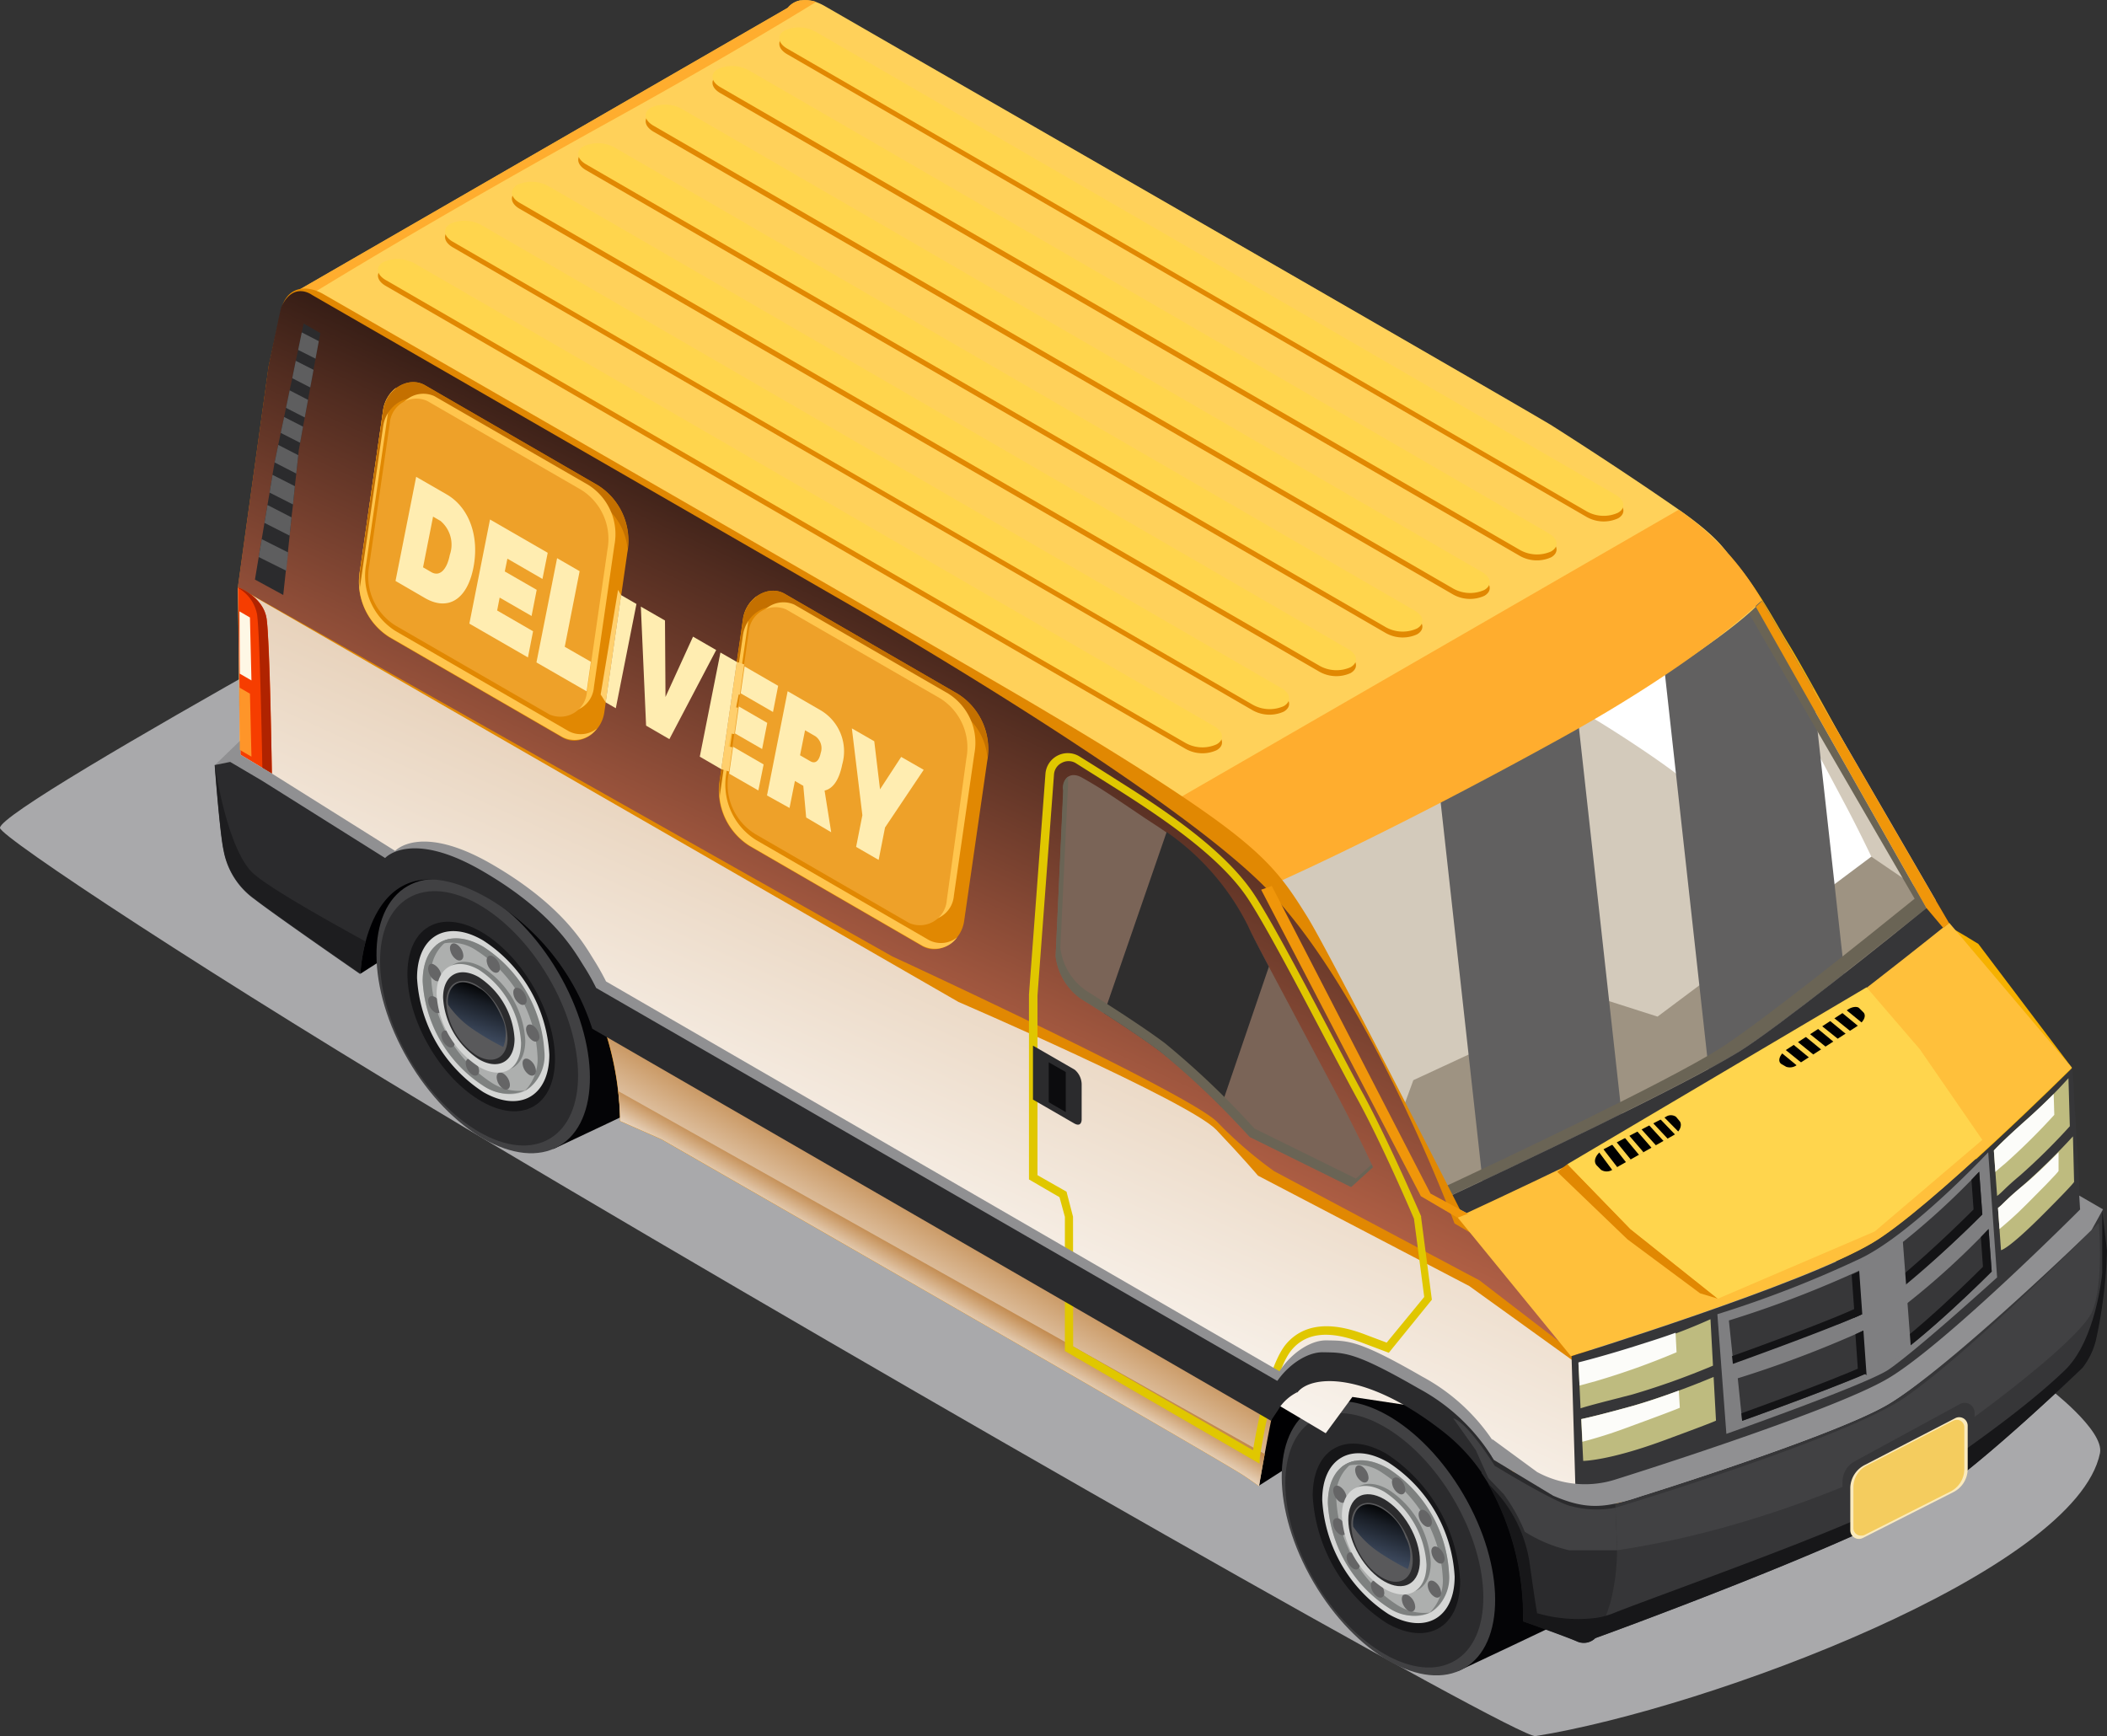 <svg xmlns="http://www.w3.org/2000/svg" xmlns:xlink="http://www.w3.org/1999/xlink" viewBox="0 0 168.34 138.72"><rect x="0" y="0" width="168.34" height="138.72" fill="#333333" stroke="none"/><defs><style>.cls-1{isolation:isolate;}.cls-2{fill:#a9a9ab;}.cls-3{fill:#000002;}.cls-4{fill:#040406;}.cls-5{fill:#414143;}.cls-6{fill:#2b2b2d;}.cls-7{fill:#161618;}.cls-8{fill:#d5d6d5;}.cls-9{fill:#adafae;}.cls-10{fill:#7e8180;}.cls-11{fill:#656566;}.cls-12{fill:#59595b;}.cls-13,.cls-14,.cls-19,.cls-25,.cls-40{mix-blend-mode:screen;}.cls-13{fill:url(#Áåçûìÿííûé_ãðàäèåíò_251);}.cls-14{fill:url(#Áåçûìÿííûé_ãðàäèåíò_251-2);}.cls-15{fill:#f6b100;}.cls-16{fill:#d3cabb;}.cls-17{fill:#fff;}.cls-18{fill:#9e9382;}.cls-19{fill:#616060;}.cls-20{fill:#6a6455;}.cls-21{fill:#363638;}.cls-22{fill:#ffd15a;}.cls-23{fill:#ffad2e;}.cls-24{fill:#e18802;}.cls-25{fill:url(#Áåçûìÿííûé_ãðàäèåíò_374);}.cls-26,.cls-27,.cls-28,.cls-29{mix-blend-mode:multiply;}.cls-26{fill:url(#Áåçûìÿííûé_ãðàäèåíò_108);}.cls-27{fill:url(#Áåçûìÿííûé_ãðàäèåíò_108-2);}.cls-28{fill:url(#Áåçûìÿííûé_ãðàäèåíò_108-3);}.cls-30{fill:#e0c700;}.cls-31{fill:#909092;}.cls-32{fill:#f63d00;}.cls-33{fill:#b02300;}.cls-34{fill:#171719;}.cls-35{fill:#1d1d1f;}.cls-36{fill:#fef7e5;}.cls-37{fill:#fe9529;}.cls-38{fill:#0c0c0e;}.cls-39{fill:#7a6457;}.cls-40{fill:#2f2e2e;}.cls-41{fill:#ffc03b;}.cls-42{fill:#7f7f81;}.cls-43{fill:#373739;}.cls-44{fill:#131315;}.cls-45{fill:#bebb7f;}.cls-46{fill:#fcfcf9;}.cls-47{fill:#faeabd;}.cls-48{fill:#f4cc5e;}.cls-49{fill:#f0960a;}.cls-50{fill:#ffd54d;}.cls-51{fill:#ffc54d;}.cls-52{fill:#c47000;}.cls-53{fill:#ffcf6d;}.cls-54{fill:#eea129;}.cls-55{fill:#ffedb1;}.cls-56{fill:#5e5e5f;}</style><linearGradient id="Áåçûìÿííûé_ãðàäèåíò_251" x1="364.37" y1="522.69" x2="359.39" y2="537.05" gradientUnits="userSpaceOnUse"><stop offset="0.12"/><stop offset="0.21" stop-color="#181d25"/><stop offset="0.35" stop-color="#364153"/><stop offset="0.48" stop-color="#4f5f7a"/><stop offset="0.61" stop-color="#637698"/><stop offset="0.74" stop-color="#7187ae"/><stop offset="0.87" stop-color="#7991bb"/><stop offset="0.98" stop-color="#7c94bf"/></linearGradient><linearGradient id="Áåçûìÿííûé_ãðàäèåíò_251-2" x1="436.69" y1="564.4" x2="431.72" y2="578.76" xlink:href="#Áåçûìÿííûé_ãðàäèåíò_251"/><linearGradient id="Áåçûìÿííûé_ãðàäèåíò_374" x1="416.8" y1="475.18" x2="384.33" y2="545.15" gradientUnits="userSpaceOnUse"><stop offset="0.12"/><stop offset="0.38" stop-color="#512c20"/><stop offset="0.68" stop-color="#a65a41"/><stop offset="0.88" stop-color="#db7756"/><stop offset="0.98" stop-color="#f0825e"/></linearGradient><linearGradient id="Áåçûìÿííûé_ãðàäèåíò_108" x1="389.67" y1="552.09" x2="428.32" y2="467.03" gradientUnits="userSpaceOnUse"><stop offset="0" stop-color="#fff"/><stop offset="0.98" stop-color="#c28a4e"/></linearGradient><linearGradient id="Áåçûìÿííûé_ãðàäèåíò_108-2" x1="396" y1="552.16" x2="401.42" y2="542.67" xlink:href="#Áåçûìÿííûé_ãðàäèåíò_108"/><linearGradient id="Áåçûìÿííûé_ãðàäèåíò_108-3" x1="398.59" y1="550.64" x2="400.49" y2="547.32" xlink:href="#Áåçûìÿííûé_ãðàäèåíò_108"/></defs><title>17920 [Converted]</title><g class="cls-1"><g id="Layer_1" data-name="Layer 1"><path class="cls-2" d="M488.32,556.37s4.62,3.48,4.25,5.32c-1.92,9.43-31.29,20.39-45.1,22.61-1.39.22-49.44-27.15-84.07-47.74-21.73-12.93-38.61-24.13-38.61-24.83,0-1.83,44.63-26,44.63-26Z" transform="translate(-324.79 -445.58)"/><path class="cls-3" d="M425.39,564.28l5.48-3.5,7.88-5.7s-4.77-6.37-6.37-5.73-7.39,7.34-7.39,7.34Z" transform="translate(-324.79 -445.58)"/><path class="cls-3" d="M353.61,523.37l5.48-3.5,7.87-5.71s-4.77-6.36-6.37-5.73-7.39,7.35-7.39,7.35Z" transform="translate(-324.79 -445.58)"/><path class="cls-4" d="M372.87,512.46c-2.14-1.23-4.09-1.45-5.59-.83-1.8.76-10.17,4.91-10.17,4.91L369,537.39s8.24-3.87,9.77-4.66,2.64-2.77,2.64-5.56C381.39,521.77,377.58,515.18,372.87,512.46Z" transform="translate(-324.79 -445.58)"/><ellipse class="cls-5" cx="363.4" cy="526.77" rx="6.94" ry="12.02" transform="translate(-540.97 -190.17) rotate(-30.31)"/><ellipse class="cls-6" cx="363.07" cy="526.94" rx="6.44" ry="11.15" transform="translate(-541.1 -190.31) rotate(-30.31)"/><ellipse class="cls-7" cx="363.24" cy="526.79" rx="4.8" ry="8.31" transform="translate(-541 -190.24) rotate(-30.31)"/><path class="cls-8" d="M358.11,523.72a11.66,11.66,0,0,0,5.29,9.12c2.92,1.68,5.28.33,5.28-3a11.62,11.62,0,0,0-5.28-9.11C360.48,519,358.11,520.37,358.11,523.72Z" transform="translate(-324.79 -445.58)"/><path class="cls-9" d="M358.56,524a10.67,10.67,0,0,0,4.84,8.35c2.67,1.54,4.84.3,4.84-2.76a10.67,10.67,0,0,0-4.84-8.35C360.72,519.67,358.56,520.91,358.56,524Z" transform="translate(-324.79 -445.58)"/><path class="cls-10" d="M360,524.82a7.45,7.45,0,0,0,3.38,5.83c1.86,1.07,3.38.21,3.38-1.93a7.44,7.44,0,0,0-3.38-5.82C361.53,521.82,360,522.68,360,524.82Z" transform="translate(-324.79 -445.58)"/><path class="cls-10" d="M364.08,532.1a10.64,10.64,0,0,1-4.84-8.35,3.28,3.28,0,0,1,1.51-3.15c-1.32.23-2.19,1.43-2.19,3.38a10.67,10.67,0,0,0,4.84,8.35,3.48,3.48,0,0,0,3.32.39A4,4,0,0,1,364.08,532.1Z" transform="translate(-324.79 -445.58)"/><path class="cls-10" d="M363.4,521.22c-1.54-.89-2.91-.86-3.8-.08a3.52,3.52,0,0,1,3.29.41,10.64,10.64,0,0,1,4.84,8.35,3.66,3.66,0,0,1-1,2.84,3.28,3.28,0,0,0,1.55-3.17A10.67,10.67,0,0,0,363.4,521.22Z" transform="translate(-324.79 -445.58)"/><path class="cls-11" d="M365.8,524.89a1.16,1.16,0,0,0,.54.92c.29.17.53,0,.53-.31a1.2,1.2,0,0,0-.53-.92C366,524.41,365.8,524.55,365.8,524.89Z" transform="translate(-324.79 -445.58)"/><path class="cls-11" d="M360.05,528.29a1.16,1.16,0,0,0,.54.92c.29.17.53,0,.53-.3a1.18,1.18,0,0,0-.53-.92C360.29,527.82,360.05,528,360.05,528.29Z" transform="translate(-324.79 -445.58)"/><path class="cls-11" d="M359,525.55a1.16,1.16,0,0,0,.54.92c.29.17.53,0,.53-.3a1.16,1.16,0,0,0-.51-.92C359.22,525.08,359,525.21,359,525.55Z" transform="translate(-324.79 -445.58)"/><path class="cls-11" d="M359,523a1.15,1.15,0,0,0,.53.92c.29.17.53,0,.53-.3a1.2,1.2,0,0,0-.53-.93C359.22,522.48,359,522.62,359,523Z" transform="translate(-324.79 -445.58)"/><path class="cls-11" d="M360.74,521.34a1.2,1.2,0,0,0,.53.92c.3.17.54,0,.54-.31a1.16,1.16,0,0,0-.54-.92C361,520.86,360.74,521,360.74,521.34Z" transform="translate(-324.79 -445.58)"/><path class="cls-11" d="M363.67,522.32a1.18,1.18,0,0,0,.53.92c.3.17.54,0,.54-.31a1.16,1.16,0,0,0-.54-.92C363.91,521.84,363.67,522,363.67,522.32Z" transform="translate(-324.79 -445.58)"/><path class="cls-11" d="M366.82,527.82a1.16,1.16,0,0,0,.54.92c.29.17.53,0,.53-.31a1.2,1.2,0,0,0-.53-.92C367.06,527.34,366.82,527.48,366.82,527.82Z" transform="translate(-324.79 -445.58)"/><path class="cls-11" d="M366.54,530.54a1.18,1.18,0,0,0,.53.92c.3.17.54,0,.54-.3a1.16,1.16,0,0,0-.54-.92C366.78,530.07,366.54,530.2,366.54,530.54Z" transform="translate(-324.79 -445.58)"/><path class="cls-11" d="M364.47,531.65a1.19,1.19,0,0,0,.53.93c.29.17.53,0,.53-.31a1.18,1.18,0,0,0-.53-.92C364.7,531.18,364.47,531.32,364.47,531.65Z" transform="translate(-324.79 -445.58)"/><path class="cls-11" d="M362,530.54a1.18,1.18,0,0,0,.53.92c.3.17.54,0,.54-.3a1.16,1.16,0,0,0-.54-.92C362.24,530.07,362,530.2,362,530.54Z" transform="translate(-324.79 -445.58)"/><path class="cls-8" d="M359.67,525a7.41,7.41,0,0,0,3.38,5.82c1.86,1.08,3.37.22,3.37-1.92a7.46,7.46,0,0,0-3.37-5.83C361.18,522,359.67,522.85,359.67,525Z" transform="translate(-324.79 -445.58)"/><path class="cls-6" d="M360.19,525.29a6.31,6.31,0,0,0,2.86,4.93c1.57.91,2.85.18,2.85-1.63a6.31,6.31,0,0,0-2.85-4.93C361.47,522.75,360.19,523.48,360.19,525.29Z" transform="translate(-324.79 -445.58)"/><path class="cls-12" d="M360.44,525.69a5.42,5.42,0,0,0,2.45,4.23c1.36.78,2.45.15,2.45-1.4a5.39,5.39,0,0,0-2.45-4.23C361.54,523.51,360.44,524.13,360.44,525.69Z" transform="translate(-324.79 -445.58)"/><path class="cls-13" d="M363.05,524.52s-1.51-1.08-2.23.1a1.89,1.89,0,0,0-.23,1.24,7.49,7.49,0,0,0,2.05,2,20.56,20.56,0,0,0,2.36,1.38,3,3,0,0,0-.19-2.52C364,524.9,363.05,524.52,363.05,524.52Z" transform="translate(-324.79 -445.58)"/><path class="cls-4" d="M445.19,554.17c-2.14-1.23-4.09-1.45-5.59-.83-1.8.76-10.17,4.91-10.17,4.91L441.3,579.1s8.25-3.87,9.78-4.66,2.64-2.77,2.64-5.56C453.72,563.48,449.9,556.89,445.19,554.17Z" transform="translate(-324.79 -445.58)"/><ellipse class="cls-5" cx="435.72" cy="568.48" rx="6.94" ry="12.02" transform="translate(-552.13 -147.96) rotate(-30.31)"/><ellipse class="cls-6" cx="435.39" cy="568.65" rx="6.44" ry="11.15" transform="translate(-552.26 -148.11) rotate(-30.31)"/><path class="cls-7" d="M429.67,565.1a13,13,0,0,0,5.89,10.16c3.25,1.88,5.89.38,5.89-3.36a13,13,0,0,0-5.89-10.16C432.3,559.86,429.67,561.36,429.67,565.1Z" transform="translate(-324.79 -445.58)"/><path class="cls-8" d="M430.43,565.43a11.66,11.66,0,0,0,5.29,9.12c2.92,1.68,5.29.33,5.29-3a11.63,11.63,0,0,0-5.29-9.11C432.8,560.73,430.43,562.08,430.43,565.43Z" transform="translate(-324.79 -445.58)"/><path class="cls-9" d="M430.88,565.69a10.7,10.7,0,0,0,4.84,8.35c2.67,1.54,4.84.3,4.84-2.76a10.67,10.67,0,0,0-4.84-8.35C433.05,561.38,430.88,562.62,430.88,565.69Z" transform="translate(-324.79 -445.58)"/><path class="cls-10" d="M432.34,566.53a7.47,7.47,0,0,0,3.38,5.83c1.87,1.07,3.38.21,3.38-1.93a7.41,7.41,0,0,0-3.38-5.82C433.86,563.53,432.34,564.39,432.34,566.53Z" transform="translate(-324.79 -445.58)"/><path class="cls-10" d="M436.4,573.81a10.67,10.67,0,0,1-4.84-8.35,3.28,3.28,0,0,1,1.51-3.15c-1.32.23-2.19,1.43-2.19,3.38a10.7,10.7,0,0,0,4.84,8.35,3.5,3.5,0,0,0,3.33.39A4,4,0,0,1,436.4,573.81Z" transform="translate(-324.79 -445.58)"/><path class="cls-10" d="M435.72,562.93c-1.54-.89-2.91-.86-3.79-.08a3.52,3.52,0,0,1,3.29.41,10.67,10.67,0,0,1,4.84,8.35,3.66,3.66,0,0,1-1.05,2.84,3.28,3.28,0,0,0,1.55-3.17A10.67,10.67,0,0,0,435.72,562.93Z" transform="translate(-324.79 -445.58)"/><path class="cls-11" d="M438.13,566.6a1.18,1.18,0,0,0,.53.92c.3.17.53,0,.53-.31a1.17,1.17,0,0,0-.53-.92C438.37,566.12,438.13,566.26,438.13,566.6Z" transform="translate(-324.79 -445.58)"/><path class="cls-11" d="M432.38,570a1.18,1.18,0,0,0,.53.92c.29.17.53,0,.53-.3a1.18,1.18,0,0,0-.53-.92C432.62,569.53,432.38,569.66,432.38,570Z" transform="translate(-324.79 -445.58)"/><path class="cls-11" d="M431.29,567.26a1.18,1.18,0,0,0,.53.92c.3.17.54,0,.54-.3a1.14,1.14,0,0,0-.52-.92C431.55,566.79,431.29,566.92,431.29,567.26Z" transform="translate(-324.79 -445.58)"/><path class="cls-11" d="M431.31,564.67a1.18,1.18,0,0,0,.53.92c.3.17.54,0,.54-.3a1.18,1.18,0,0,0-.54-.93C431.55,564.19,431.31,564.33,431.31,564.67Z" transform="translate(-324.79 -445.58)"/><path class="cls-11" d="M433.06,563.05a1.18,1.18,0,0,0,.54.92c.29.17.53,0,.53-.31a1.18,1.18,0,0,0-.53-.92C433.3,562.57,433.06,562.71,433.06,563.05Z" transform="translate(-324.79 -445.58)"/><path class="cls-11" d="M436,564a1.16,1.16,0,0,0,.54.92c.29.17.53,0,.53-.31a1.2,1.2,0,0,0-.53-.92C436.23,563.55,436,563.69,436,564Z" transform="translate(-324.79 -445.58)"/><path class="cls-11" d="M439.15,569.53a1.18,1.18,0,0,0,.53.92c.3.17.53,0,.53-.31a1.17,1.17,0,0,0-.53-.92C439.39,569.05,439.15,569.19,439.15,569.53Z" transform="translate(-324.79 -445.58)"/><path class="cls-11" d="M438.86,572.25a1.16,1.16,0,0,0,.54.92c.29.17.53,0,.53-.3a1.18,1.18,0,0,0-.53-.92C439.1,571.78,438.86,571.91,438.86,572.25Z" transform="translate(-324.79 -445.58)"/><path class="cls-11" d="M436.79,573.36a1.2,1.2,0,0,0,.53.93c.3.17.54,0,.54-.31a1.16,1.16,0,0,0-.54-.92C437,572.89,436.79,573,436.79,573.36Z" transform="translate(-324.79 -445.58)"/><path class="cls-11" d="M434.32,572.25a1.18,1.18,0,0,0,.53.92c.3.17.54,0,.54-.3a1.16,1.16,0,0,0-.54-.92C434.56,571.78,434.32,571.91,434.32,572.25Z" transform="translate(-324.79 -445.58)"/><path class="cls-8" d="M432,566.7a7.41,7.41,0,0,0,3.38,5.82c1.86,1.08,3.38.22,3.38-1.92a7.47,7.47,0,0,0-3.38-5.83C433.5,563.7,432,564.56,432,566.7Z" transform="translate(-324.79 -445.58)"/><ellipse class="cls-6" cx="435.37" cy="568.65" rx="2.33" ry="4.03" transform="translate(-552.26 -148.13) rotate(-30.31)"/><ellipse class="cls-12" cx="435.21" cy="568.81" rx="2" ry="3.46" transform="translate(-552.37 -148.18) rotate(-30.31)"/><path class="cls-14" d="M435.37,566.23s-1.51-1.08-2.23.1a2,2,0,0,0-.23,1.24,7.68,7.68,0,0,0,2,2,20.56,20.56,0,0,0,2.36,1.38,3,3,0,0,0-.18-2.52A4.23,4.23,0,0,0,435.37,566.23Z" transform="translate(-324.79 -445.58)"/><path class="cls-15" d="M486.86,542.36c.2.28.38.56.55.85a10.82,10.82,0,0,1,1.06,2.36c.46-.82.94-1.63,1.32-2.49.31-.7.57-1.41.86-2.11h0l-.32-10.07L482.85,521l-.74-.45c-.74-.46-2.2-1.27-2.2-1.27s-10.28-19.11-12.15-22.13-3.74-7.23-8.85-10.79-10.24-6.78-10.24-6.78c-3.54-2.15-35.17-20.36-52-30h0l-5.95-3.43a3,3,0,0,0-1.86-.47l-.09,0a1.67,1.67,0,0,0-1,.59,2.32,2.32,0,0,0-.49,1.06l-2.58,3.58-.87,18.59L384,482.8l-1.23.25s.41,5.48.7,6.82c0,.19.09.36.13.54a6.08,6.08,0,0,0,2.33,3.35c1.67,1.29,8.47,6,8.47,6a13.08,13.08,0,0,1,.37-2.39c.76-3.07,3.06-7.59,9.94-3.62a18.85,18.85,0,0,1,8.23,10.38,26.56,26.56,0,0,1,1.25,5.33,21,21,0,0,1,.2,2.64l3.3,1.46,46.47,26.82a61.76,61.76,0,0,1,6,4.12l.81-5.34a6.77,6.77,0,0,1,.38-1.46c1.49-3.86,6.22-3.52,12.47,1.37A15.18,15.18,0,0,1,486.86,542.36Z" transform="translate(-324.79 -445.58)"/><path class="cls-16" d="M479.46,517.54c-1.78,1.44-4.53,3.65-7.31,5.82-3.34,2.63-6.71,5.19-8.41,6.24-.64.4-1.47.87-2.44,1.4-1.91,1-4.36,2.29-6.95,3.58-3.79,1.87-7.89,3.83-11.11,5.35-1.25.59-2.36,1.12-3.28,1.54l-.88-.52L426.4,516.37l13.37-7.78,11-6.39,6.91-4,7.9-4.59,4.06,7Z" transform="translate(-324.79 -445.58)"/><path class="cls-17" d="M474.34,519.45l1.73-1.58s-1.8-4.14-3.92-8.12c-2.79-5.25-5.49-10.3-6.65-12.54a22.38,22.38,0,0,0-1.62-2.65l-12.79,7.38a4.36,4.36,0,0,0,1.17,1.14c1.66,1,4.5,2.85,6.31,4.21a66.52,66.52,0,0,1,7.14,6.81Z" transform="translate(-324.79 -445.58)"/><polygon class="cls-18" points="111.46 90.3 112.92 86.31 127.36 79.61 132.43 81.23 149.51 68.45 154.67 71.96 138.84 85.32 115.17 95.89 114.29 95.37 111.46 90.3"/><path class="cls-19" d="M454.35,534.58c-3.79,1.87-7.89,3.83-11.11,5.35l-3.47-31.34,11-6.39Zm15.28-34-4.06-7-7.9,4.59L461.3,531c1-.53,1.8-1,2.44-1.4,1.7-1.05,5.07-3.61,8.41-6.24Z" transform="translate(-324.79 -445.58)"/><path class="cls-20" d="M465.07,494.06l-.72.23,13.41,23.1c-3.93,3.18-12.61,10.14-15.72,12.07-4.32,2.68-16.84,8.62-23,11.49l.88.52c5.69-2.66,19.27-9.07,23.79-11.87,3.1-1.93,11-8.28,15-11.46Z" transform="translate(-324.79 -445.58)"/><path class="cls-21" d="M466.6,533.07l13.92-13.72-1.06-1.82c-3.92,3.18-12.61,10.14-15.71,12.07-4.52,2.8-18.1,9.21-23.79,11.87l2.11,1.09Z" transform="translate(-324.79 -445.58)"/><path class="cls-22" d="M465.07,494.06s-3.18,3.36-14.5,9.62c-15,8.29-24,12.12-24,12.12l-12.4-6.35-19.42-12.09-11.17-6.95-34-21.25-.77-.48,38.95-22.48a1.67,1.67,0,0,1,1-.59l.09,0a2.69,2.69,0,0,1,1.16.14,4.37,4.37,0,0,1,.7.33l5.95,3.43h0c16.81,9.67,48.44,27.88,52,30,0,0,5.13,3.23,10.24,6.78S463.2,491,465.07,494.06Z" transform="translate(-324.79 -445.58)"/><path class="cls-23" d="M458.91,486.31,416.3,510.9l9.25,5.76s9-3.83,24-12.12c11.32-6.25,16-11,16-11A22.12,22.12,0,0,0,458.91,486.31Z" transform="translate(-324.79 -445.58)"/><path class="cls-23" d="M390,445.73c-3.74,2.3-9.3,5.58-16.66,9.65-10.83,6-18.81,10.72-23.8,13.78l-.77-.48,38.95-22.48a1.67,1.67,0,0,1,1-.59l.09,0A2.69,2.69,0,0,1,390,445.73Z" transform="translate(-324.79 -445.58)"/><path class="cls-24" d="M454.39,565.57l-.4-9.42-9.05-11.09-.75-.45c-.73-.46-2.19-1.27-2.19-1.27s-10.88-21.48-12.76-24.5S426.1,514,421,510.42s-12.34-7.81-12.34-7.81c-4.19-2.55-46.26-26.76-57.93-33.47-1.67-1-3.11-.47-3.47,1.19l-1,4.49-2.46,17.68.15,13.38-.15.45s-.68,5.28-.38,6.62a6.12,6.12,0,0,0,2.46,3.89c.68.53,2.24,1.64,3.83,2.76a10.7,10.7,0,0,1,2.78-1.85c.46-.21.93-.39,1.39-.61l.37-.22a4.38,4.38,0,0,1,4.23-1.44c1.48-.46,3.47-.22,6.17,1.34a18.79,18.79,0,0,1,8.22,10.37c.14.39.27.78.38,1.16a24.87,24.87,0,0,1,1.08,6.81l3.31,1.46s43.77,25.09,46.47,26.83c.71.47,1.27.88,1.27.88v-.05a18.33,18.33,0,0,1,1-5.41c.16-.52.93-1.37,1.09-1.8,1.49-3.86,10,.18,16.26,5.07a14.55,14.55,0,0,1,3,3.13,14.43,14.43,0,0,1,1.33.58h2.69c.94,0,2.68.22,3.67-.27Z" transform="translate(-324.79 -445.58)"/><path class="cls-25" d="M422.06,535.25a33.25,33.25,0,0,0,4.54,3.92L443,547.89l8.74,6.72-7.8-9.55L441,543.34s-7-18.9-15.39-27.13-33-22.34-33-22.34l-42.9-24.73s-1.5-1.12-2.46,1c-.05.18-1,4.66-1,4.66l-2.46,17.69L396.08,522S419.9,533,422.06,535.25Z" transform="translate(-324.79 -445.58)"/><path class="cls-26" d="M453.42,565.57l-.39-9.42-10.85-7.81-16.88-8.82s-1.17-1.39-3.33-3.66-20.6-10.22-20.6-10.22l-57.56-33.13.15,13.37,8.63,11.78s1.8-5.33,9.55-2.71,10,10.41,10,10.41l58.57,34.74,2.13-2.9,6.64,1,14,9.92,2.33-1.11Z" transform="translate(-324.79 -445.58)"/><path class="cls-27" d="M426.81,557c-.53,2.05-1.42,7.24-1.42,7.24v.05s-.72-.52-1.27-.88c-2.7-1.74-46.47-26.83-46.47-26.83l-3.31-1.46a24.87,24.87,0,0,0-1.08-6.81Z" transform="translate(-324.79 -445.58)"/><path class="cls-28" d="M424.12,563.45c.55.36,1.27.88,1.27.88v-.05s.19-1.12.45-2.52l-51.66-29a20.94,20.94,0,0,1,.16,2.39l3.31,1.46S421.42,561.71,424.12,563.45Z" transform="translate(-324.79 -445.58)"/><g class="cls-29"><path class="cls-30" d="M425.42,562.53l-15.55-9V542.81l-.43-1.57L407,539.82V525.06l1.32-17.69A1.79,1.79,0,0,1,411,506c.79.49,1.88,1.17,3.35,2.11,4,2.51,8.33,5.53,10.55,8.8,1.39,2.06,4.12,7.25,6.32,11.42,1,1.9,1.9,3.61,2.54,4.77,2,3.71,4.54,9.6,4.57,9.66l0,.09.86,6.58-3.44,4.24-2.23-.84c-2.53-.95-4.32-.77-5.48.55-1.6,1.81-2.59,8.61-2.6,8.68Zm-14.89-9.37,14.37,8.3c.27-1.63,1.21-6.86,2.69-8.54,1.35-1.53,3.44-1.78,6.21-.73l1.78.67,3-3.65-.82-6.25c-.23-.54-2.59-6.05-4.52-9.56-.64-1.16-1.54-2.88-2.55-4.78-2.19-4.16-4.91-9.33-6.28-11.36-2.15-3.17-6.44-6.13-10.35-8.61l-3.35-2.11a1.13,1.13,0,0,0-1.1,0,1.12,1.12,0,0,0-.61.92l-1.32,17.67v14.35L410,540.8l.52,2Z" transform="translate(-324.79 -445.58)"/></g><path class="cls-31" d="M426.28,556.84c.41.23.27.57.93.87,1.48-3.86,6.91-3.59,13.16,1.3a16.31,16.31,0,0,1,2.93,3.74c.19.28.54.12.71.41l1.06-.72a15.77,15.77,0,0,0-6.66-6.87c-5.08-2.93-5.88-2.86-7.63-2.89S426.82,554.57,426.28,556.84Z" transform="translate(-324.79 -445.58)"/><path class="cls-32" d="M343.81,492.51s2,.74,2.28,2.51.42,12.37.42,12.37L344,505.88Z" transform="translate(-324.79 -445.58)"/><path class="cls-33" d="M345.33,494.68c.23,1.66.4,11.15.42,12.26l.76.45s-.17-10.6-.42-12.37-2.28-2.51-2.28-2.51v.05A3.07,3.07,0,0,1,345.33,494.68Z" transform="translate(-324.79 -445.58)"/><path class="cls-21" d="M493.13,545.52a38.61,38.61,0,0,1-.85,7,5.86,5.86,0,0,1-1.11,2.36s-8,7.7-11.92,10.19c-5.93,3.73-26.66,11.29-27,11.4h0l.11-1.61.63-9c.27,0,.55-.08.84-.14a18.24,18.24,0,0,0,2.06-.59s15.42-4.79,19.73-7.33c4.87-2.87,16.05-14.3,16.05-14.3l1.12-1.29Z" transform="translate(-324.79 -445.58)"/><path class="cls-6" d="M453.44,573.69c-.12.36-.24.69-.34,1a9.41,9.41,0,0,1-.83,1.76h0a1.31,1.31,0,0,1-1.47.27c-.85-.38-4.31-1.6-4.31-1.6a21.54,21.54,0,0,0-2.79-11c-.17-.29-.36-.57-.55-.85L444,562l1.7,1.17,5,2.37,3.14-.18,0,.37.14,3A17.73,17.73,0,0,1,453.44,573.69Z" transform="translate(-324.79 -445.58)"/><path class="cls-34" d="M493.13,545.52a38.61,38.61,0,0,1-.85,7,5.86,5.86,0,0,1-1.11,2.36s-8,7.7-11.92,10.19c-5.93,3.73-26.66,11.29-27,11.4h0a1.31,1.31,0,0,1-1.47.27c-.85-.38-4.31-1.6-4.31-1.6a21.54,21.54,0,0,0-2.79-11,10.85,10.85,0,0,1,3.3,6.2c.54,3.84.62,4.14.62,4.14a11.75,11.75,0,0,0,4.76.37,6.2,6.2,0,0,0,.72-.16c.2-.06.42-.13.62-.21,2.62-1.08,20.06-7.24,22.22-8.92s9.4-6.23,13.83-10.48c2.53-2.42,3-7.81,3-7.81v-5Z" transform="translate(-324.79 -445.58)"/><path class="cls-6" d="M426,557.79c.41.23,1.79-1.25,2.45-.95,1.05-1.37,5.39-1.77,11.64,3.13a14.68,14.68,0,0,1,3.09,3.29c.2.28.38.57.55.85l1.05-.72a15.7,15.7,0,0,0-6.65-6.87c-5.09-2.93-5.89-2.86-7.63-2.89S426.51,555.52,426,557.79Z" transform="translate(-324.79 -445.58)"/><path class="cls-31" d="M373.21,524a19.79,19.79,0,0,0-1-1.77c-.74-1.18-2.45-4.32-8.15-7.61s-7.7-1.05-7.7-1.05l-9.83-6.17L344,505.88l0-1.14-2,1.93s1.16,4.93,1.46,6.28a6.08,6.08,0,0,0,2.46,3.88c.89.7,3.27,2.38,5.28,3.79a18.61,18.61,0,0,1,4.69-4.8,3.5,3.5,0,0,1,3.16-.47c1.41-.26,3.25.09,5.64,1.47a18.86,18.86,0,0,1,8.23,10.37L426.66,556a4.11,4.11,0,0,1,.48-.62s0-.08.07-.12Z" transform="translate(-324.79 -445.58)"/><path class="cls-6" d="M427.05,558a3.8,3.8,0,0,1,1.37-1.17l-56-32.31a17.66,17.66,0,0,0-1-1.77c-.75-1.19-2.45-4.32-8.15-7.61s-7.71-1-7.71-1l-9.82-6.17-2.56-1.51-1.24.25s.41,5.48.71,6.82a6.12,6.12,0,0,0,2.46,3.89c1.66,1.29,8.47,6,8.47,6a13,13,0,0,1,.41-2.56c.8-3.07,3.14-7.35,9.89-3.45a18.78,18.78,0,0,1,8.23,10.37l54.22,31.32S427,558.12,427.05,558Z" transform="translate(-324.79 -445.58)"/><path class="cls-35" d="M354,520.81a13,13,0,0,0-.41,2.56s-6.81-4.7-8.47-6a6.12,6.12,0,0,1-2.46-3.89c-.3-1.34-.71-6.82-.71-6.82s.89,6.39,2.91,8.55C345.79,516.19,349.83,518.52,354,520.81Z" transform="translate(-324.79 -445.58)"/><polygon class="cls-36" points="19.13 48.85 19.97 49.34 20.09 54.37 19.16 53.83 19.13 48.85"/><polygon class="cls-37" points="19.13 54.94 19.97 55.43 20.09 60.46 19.16 59.92 19.13 54.94"/><path class="cls-6" d="M407.32,529.13l3.33,1.92a1.55,1.55,0,0,1,.56,1.2v2.8s0,.65-.62.28l-3.27-1.89Z" transform="translate(-324.79 -445.58)"/><polygon class="cls-38" points="85.15 88.86 83.79 88.07 83.79 84.88 85.15 85.66 85.15 88.86"/><path class="cls-39" d="M434.48,538.82l-1.74,1.59-8.1-4s-1-1.06-2.29-2.4a48.55,48.55,0,0,0-4.85-4.4c-1.25-.94-3-2.1-4.5-3.06l-1.81-1.15a4.9,4.9,0,0,1-2.06-3.42l.62-13.22c-.09-1.06.59-1.55,1.48-1.05,1.44.82,1.82,1.07,4.93,3.17.46.31,1.07.69,1.79,1.19a20,20,0,0,1,6.48,7.46c.41.79,1,1.92,1.74,3.3l4.91,9.23C433.2,536,434.48,538.82,434.48,538.82Z" transform="translate(-324.79 -445.58)"/><path class="cls-40" d="M426.17,522.82,422.35,534a48.55,48.55,0,0,0-4.85-4.4c-1.25-.94-3-2.1-4.5-3.06L418,512.06a20,20,0,0,1,6.48,7.46C424.84,520.31,425.44,521.44,426.17,522.82Z" transform="translate(-324.79 -445.58)"/><path class="cls-20" d="M433.12,539.75l-8.11-4a66.52,66.52,0,0,0-7.14-6.81c-1.81-1.36-4.65-3.16-6.3-4.2a4.85,4.85,0,0,1-2.06-3.42l.62-13.23a1.72,1.72,0,0,1,0-.46,1.12,1.12,0,0,0-.4,1.12L409.13,522a4.87,4.87,0,0,0,2.06,3.42c1.66,1,4.5,2.85,6.31,4.2a67.58,67.58,0,0,1,7.14,6.81l8.1,4,1.74-1.58-.1-.22Z" transform="translate(-324.79 -445.58)"/><path class="cls-41" d="M490.32,530.89s-11.37,11.3-15.91,14c-5.52,3.31-24.11,9.05-24.11,9.05l-9.06-11.09s18.3-8.45,24-12c4.07-2.52,15.28-11.54,15.28-11.54Z" transform="translate(-324.79 -445.58)"/><path class="cls-21" d="M450.69,565.53s19.84-6.64,25.34-9.94c4.58-2.75,15-13.37,15-13.37l-.66-11.33s-11.37,11.3-15.91,14c-5.52,3.31-24.11,9.05-24.11,9.05Z" transform="translate(-324.79 -445.58)"/><path class="cls-31" d="M455.92,565.13s15.41-4.8,19.72-7.34c4.87-2.86,16.25-13.91,16.25-13.91l.92-1.67-1.9-1.1.07,1.11s-10.8,10.85-15.41,13.54-21.6,8-21.6,8a8,8,0,0,1-6.37-.56L444,560.56V562l.14.23,4.74,2.86C451.6,566.27,453.09,566.07,455.92,565.13Z" transform="translate(-324.79 -445.58)"/><path class="cls-42" d="M462,550.59l.72,9.56s11.36-4,13-5.16c2.36-1.64,8.63-7.34,8.63-7.34l-.71-10s-6,6.42-10.13,8.45A88.18,88.18,0,0,1,462,550.59Z" transform="translate(-324.79 -445.58)"/><path class="cls-43" d="M483.17,542.62l-.25.25-.13.13-.55.54-.38.37a.3.3,0,0,0-.08.08l-.27.25c-1.19,1.14-2.87,2.69-4.47,4l-.59.47-.55.42a6.08,6.08,0,0,1-.54.39,4.17,4.17,0,0,1-.37.26.71.71,0,0,1-.14.1l-.48.3a15.92,15.92,0,0,1-1.44.69l-.19.08-1.13.46-.09,0-.91.36-.48.18,0,0-1.21.47-1.6.59-.27.11-.9.33-.3.11-2.16.79-.17.06-.24.09-.07-.62-.29-2.79a85,85,0,0,0,9.81-3.71c.3-.13.59-.27.87-.41a17.19,17.19,0,0,0,2.64-1.69,59.89,59.89,0,0,0,6.1-5.47c.24-.25.42-.45.53-.55l.05-.06,0,0Z" transform="translate(-324.79 -445.58)"/><path class="cls-43" d="M483.92,547.18s-5.61,5.65-8.81,7.56a9.63,9.63,0,0,1-.91.45l-.4.18c-3.11,1.34-9.82,3.74-9.82,3.74l-.35-3.4a88.63,88.63,0,0,0,9.4-3.52c.45-.2.87-.41,1.27-.6a16.44,16.44,0,0,0,2.27-1.41,61.68,61.68,0,0,0,7.1-6.4Z" transform="translate(-324.79 -445.58)"/><path class="cls-44" d="M483.17,542.62a89.47,89.47,0,0,1-6.72,6.09,19.52,19.52,0,0,1-2.08,1.47,15.92,15.92,0,0,1-1.44.69c-3.15,1.35-9.69,3.69-9.69,3.69l-.07-.62c1.89-.67,7.43-2.7,9.72-3.74a8.37,8.37,0,0,0,.77-.4,23.71,23.71,0,0,0,2.73-2c2.92-2.4,6.08-5.58,6.08-5.58l-.17-2.37.62-.65Z" transform="translate(-324.79 -445.58)"/><path class="cls-44" d="M476.45,548.71l-.55.42a6.08,6.08,0,0,1-.54.39,4.17,4.17,0,0,1-.37.26.71.71,0,0,1-.14.1l-.48.3a15.92,15.92,0,0,1-1.44.69l0-.67-.2-2.76c.3-.13.59-.27.87-.41a17.19,17.19,0,0,0,2.64-1.69l.19,2.48Z" transform="translate(-324.79 -445.58)"/><path class="cls-44" d="M476.77,552.87l-2.57,2.32-.28.26-.12-.08-.57-.32-.2-2.86c.45-.2.87-.41,1.27-.6a16.44,16.44,0,0,0,2.27-1.41Z" transform="translate(-324.79 -445.58)"/><path class="cls-44" d="M483.67,543.78l-.62.65.17,2.37s-5.61,5.66-8.81,7.57c-1.36.81-8.33,3.36-10.49,4.14l.06.6s9.52-3.4,11.13-4.37c3.2-1.91,8.81-7.56,8.81-7.56Z" transform="translate(-324.79 -445.58)"/><path class="cls-45" d="M455.22,557a60.23,60.23,0,0,0,6.43-2.3l-.2-3.71a45.66,45.66,0,0,1-5.3,2c-3.09,1-5.25,1.53-5.25,1.53l.17,3.59C451.8,557.87,453.1,557.55,455.22,557Z" transform="translate(-324.79 -445.58)"/><path class="cls-45" d="M455.22,557.92c-2.17.6-3.4.9-4.1,1.05l.16,3.34s2,0,6.38-1.61,4.23-1.61,4.23-1.61l-.19-3.49A62.65,62.65,0,0,1,455.22,557.92Z" transform="translate(-324.79 -445.58)"/><path class="cls-46" d="M458.74,553.63l-.08-1.56c-.71.26-1.55.54-2.51.84-3.09,1-5.25,1.53-5.25,1.53l.09,1.85,1.32-.36A59.46,59.46,0,0,0,458.74,553.63Z" transform="translate(-324.79 -445.58)"/><path class="cls-46" d="M459,558.06l-.08-1.37c-1.26.47-2.55.91-3.69,1.23-2.17.6-3.4.9-4.1,1.05l.09,1.81a36.12,36.12,0,0,0,3.54-1.12C459,558.11,459,558.06,459,558.06Z" transform="translate(-324.79 -445.58)"/><path class="cls-45" d="M486.22,539.47a49.79,49.79,0,0,0,3.94-3.9l-.11-3.84a41.22,41.22,0,0,1-3.39,3.35c-2,1.78-2.57,2.43-2.57,2.43l.26,3.63C484.82,540.79,484.86,540.61,486.22,539.47Z" transform="translate(-324.79 -445.58)"/><path class="cls-45" d="M486.26,540.44c-1.39,1.17-1.39,1.32-1.84,1.66l.24,3.37s.51,0,3.31-2.8S490.5,540,490.5,540l-.09-3.62A53.67,53.67,0,0,1,486.26,540.44Z" transform="translate(-324.79 -445.58)"/><path class="cls-46" d="M488.92,534.66l-.05-1.67c-.56.56-1.29,1.27-2.21,2.09-2,1.78-2.57,2.43-2.57,2.43l.12,1.71c.2-.18.44-.39.77-.66A51.55,51.55,0,0,0,488.92,534.66Z" transform="translate(-324.79 -445.58)"/><path class="cls-46" d="M489.26,539.13l0-1.48c-1,1-2,2-3,2.79-1.39,1.17-1.39,1.32-1.84,1.66l.12,1.68c.5-.42,1.2-1,2.19-2C489.44,539.08,489.26,539.13,489.26,539.13Z" transform="translate(-324.79 -445.58)"/><path class="cls-47" d="M472.62,564.45v3.4a.69.69,0,0,0,1,.62l7.21-3.65A2.09,2.09,0,0,0,482,563v-3.49a.68.68,0,0,0-1-.61l-7.23,3.74A2.11,2.11,0,0,0,472.62,564.45Z" transform="translate(-324.79 -445.58)"/><path class="cls-48" d="M473.47,568.28a.59.59,0,0,1-.6-.59v-3.27a1.93,1.93,0,0,1,1.05-1.73l6.94-3.6a.66.66,0,0,1,.27-.06.59.59,0,0,1,.6.59V563a2,2,0,0,1-1.07,1.74l-6.92,3.5A.66.66,0,0,1,473.47,568.28Z" transform="translate(-324.79 -445.58)"/><polygon class="cls-49" points="117.28 96.98 116.45 97.3 113.52 95.58 100.76 71.09 101.61 70.79 114.29 95.37 117.28 96.98"/><polygon class="cls-49" points="140.78 48.02 140.28 48.48 153.92 72.56 155.26 74.15 155.73 73.77 154.67 71.96 140.78 48.02"/><polygon class="cls-24" points="124.42 93.64 130.03 99.03 135.83 103.34 137.25 103.77 130.26 98.2 125.23 93.02 124.42 93.64"/><polygon class="cls-50" points="125.23 93.02 130.26 98.2 137.25 103.77 149.78 98.4 158.38 91.08 153.38 83.83 149.13 78.89 125.23 93.02"/><polygon class="cls-42" points="149.77 100.67 148.53 101.36 149.13 109.87 150.26 109.48 152.67 107.69 152.03 99.2 149.77 100.67"/><path d="M473.66,526.46l-.32-.32c-.16-.17-.58-.12-.9.1l-4.89,3.19c-.61.41-.79,1-.38,1.2l.33.19a.92.92,0,0,0,.85-.14l4.81-3.1C473.71,527.22,473.93,526.73,473.66,526.46Z" transform="translate(-324.79 -445.58)"/><polygon class="cls-50" points="147.08 80.85 147.46 80.66 148.93 81.86 148.6 82.1 147.08 80.85"/><polygon class="cls-50" points="146.06 81.45 146.43 81.26 147.91 82.45 147.58 82.7 146.06 81.45"/><polygon class="cls-50" points="145.04 82.04 145.41 81.86 146.89 83.05 146.56 83.3 145.04 82.04"/><polygon class="cls-50" points="144.02 82.64 144.39 82.45 145.87 83.64 145.54 83.89 144.02 82.64"/><polygon class="cls-50" points="143.04 83.27 143.42 83.08 144.9 84.28 144.56 84.52 143.04 83.27"/><polygon class="cls-50" points="142.18 84 142.56 83.81 144.03 85 143.7 85.25 142.18 84"/><path d="M459,535.18l-.3-.36a.71.71,0,0,0-.82,0L453,537.36c-.68.37-1,1-.61,1.37l.31.32a.85.85,0,0,0,.91,0l4.94-2.79C459,536,459.21,535.49,459,535.18Z" transform="translate(-324.79 -445.58)"/><polygon class="cls-50" points="132.53 89.3 132.87 89.18 134.27 90.6 133.97 90.8 132.53 89.3"/><polygon class="cls-50" points="131.59 89.73 131.94 89.6 133.32 91.07 133.01 91.28 131.59 89.73"/><polygon class="cls-50" points="130.61 90.17 130.97 90.04 132.34 91.56 132.01 91.78 130.61 90.17"/><polygon class="cls-50" points="129.59 90.64 129.96 90.5 131.31 92.07 130.97 92.3 129.59 90.64"/><polygon class="cls-50" points="128.57 91.16 128.96 91.02 130.29 92.65 129.93 92.89 128.57 91.16"/><polygon class="cls-50" points="127.59 91.84 128 91.69 129.32 93.4 128.94 93.66 127.59 91.84"/><path class="cls-24" d="M384.66,513.18l13.82,8c1.31.76,3.1-.32,3.34-2l1.84-12.76a5.22,5.22,0,0,0-2.34-5.39l-13.83-8c-1.31-.76-3.09.31-3.34,2l-1.84,12.76A5.23,5.23,0,0,0,384.66,513.18Z" transform="translate(-324.79 -445.58)"/><path class="cls-51" d="M399,520.69l-13.82-8a5.23,5.23,0,0,1-2.35-5.39l1.84-12.76a2.79,2.79,0,0,1,.58-1.32,2.72,2.72,0,0,0-1.07,1.79l-1.84,12.76a5.23,5.23,0,0,0,2.35,5.39l13.82,8a2.19,2.19,0,0,0,2.76-.69A2.07,2.07,0,0,1,399,520.69Z" transform="translate(-324.79 -445.58)"/><path class="cls-52" d="M382.31,509.08l1.84-12.76c.25-1.7,2-2.77,3.34-2l13.83,8a4.93,4.93,0,0,1,2.36,3.8,5.15,5.15,0,0,0-2.36-5.09l-13.83-8c-1.31-.76-3.09.31-3.34,2l-1.84,12.76a6,6,0,0,0,0,1.58C382.3,509.27,382.3,509.18,382.31,509.08Z" transform="translate(-324.79 -445.58)"/><polygon class="cls-53" points="57.63 61.46 60.7 62.4 61.12 60.31 58.2 59.64 58.4 58.61 61 59.09 61.41 57 58.81 56.52 59.02 55.49 61.87 56.13 62.28 54.03 58.87 52.89 57.63 61.46"/><path class="cls-51" d="M385.7,511.83l12.3,7.11a2.14,2.14,0,0,0,3-1.79l1.64-11.36a4.64,4.64,0,0,0-2.09-4.79l-12.3-7.11a2.14,2.14,0,0,0-3,1.79L383.61,507A4.63,4.63,0,0,0,385.7,511.83Z" transform="translate(-324.79 -445.58)"/><path class="cls-54" d="M385.13,512.22l12.3,7.11a2.15,2.15,0,0,0,3-1.79L402,506.18a4.64,4.64,0,0,0-2.08-4.79l-12.31-7.11a2.14,2.14,0,0,0-3,1.79L383,507.43A4.64,4.64,0,0,0,385.13,512.22Z" transform="translate(-324.79 -445.58)"/><path class="cls-24" d="M355.9,496.51l13.83,8c1.31.76,3.09-.31,3.34-2l1.84-12.76a5.23,5.23,0,0,0-2.35-5.39l-13.82-8c-1.32-.76-3.1.32-3.34,2l-1.84,12.76A5.22,5.22,0,0,0,355.9,496.51Z" transform="translate(-324.79 -445.58)"/><polygon class="cls-53" points="48.39 56.12 49.62 47.55 49.38 47.13 47.99 55.49 48.39 56.12"/><path class="cls-51" d="M370.22,504l-13.83-8a5.22,5.22,0,0,1-2.34-5.39l1.84-12.76a2.68,2.68,0,0,1,.58-1.32,2.74,2.74,0,0,0-1.07,1.79l-1.84,12.76a5.22,5.22,0,0,0,2.34,5.39l13.83,8a2.19,2.19,0,0,0,2.76-.69A2.06,2.06,0,0,1,370.22,504Z" transform="translate(-324.79 -445.58)"/><path class="cls-52" d="M353.56,492.41l1.84-12.76c.24-1.7,2-2.77,3.34-2l13.82,8a5,5,0,0,1,2.37,3.8,5.16,5.16,0,0,0-2.37-5.09l-13.82-8c-1.32-.76-3.1.32-3.34,2l-1.84,12.76a6.07,6.07,0,0,0,0,1.59C353.55,492.61,353.54,492.51,353.56,492.41Z" transform="translate(-324.79 -445.58)"/><path class="cls-51" d="M356.94,495.17l12.3,7.1a2.13,2.13,0,0,0,3-1.79l1.64-11.35a4.65,4.65,0,0,0-2.08-4.8l-12.31-7.1a2.13,2.13,0,0,0-3,1.79l-1.64,11.35A4.66,4.66,0,0,0,356.94,495.17Z" transform="translate(-324.79 -445.58)"/><path class="cls-54" d="M356.38,495.56l12.3,7.1a2.13,2.13,0,0,0,3-1.79l1.64-11.35a4.64,4.64,0,0,0-2.09-4.8l-12.3-7.1a2.13,2.13,0,0,0-3,1.79l-1.64,11.35A4.64,4.64,0,0,0,356.38,495.56Z" transform="translate(-324.79 -445.58)"/><polygon class="cls-6" points="25.59 26.62 25.47 27.26 25.21 28.66 25.05 29.55 24.79 30.96 24.61 31.95 24.35 33.36 24.21 34.09 23.98 35.38 23.87 35.98 23.83 36.37 23.67 37.84 23.56 38.85 23.41 40.31 23.29 41.34 23.14 42.8 23 44.13 22.84 45.59 22.63 47.54 20.37 46.31 20.67 44.51 20.91 43.08 21.13 41.78 21.37 40.35 21.54 39.36 21.77 37.94 21.94 36.95 21.95 36.91 22.23 35.55 22.43 34.59 22.7 33.32 22.85 32.59 23.14 31.19 23.35 30.22 23.63 28.83 23.82 27.96 24.11 26.56 24.26 25.85 25.59 26.62"/><path class="cls-24" d="M454.06,487h0c.64-.36.56-1-.18-1.43l-63.92-37a2.76,2.76,0,0,0-2.48-.1h0c-.63.36-.55,1,.18,1.43l63.92,37A2.76,2.76,0,0,0,454.06,487Z" transform="translate(-324.79 -445.58)"/><path class="cls-24" d="M448.72,490.11h0c.64-.37.56-1-.18-1.43l-63.92-37a2.76,2.76,0,0,0-2.48-.1h0c-.63.37-.55,1,.18,1.43l63.92,37A2.76,2.76,0,0,0,448.72,490.11Z" transform="translate(-324.79 -445.58)"/><path class="cls-24" d="M443.38,493.19h0c.64-.37.56-1-.18-1.43l-63.92-37a2.76,2.76,0,0,0-2.48-.11h0c-.63.37-.55,1,.18,1.44l63.92,37A2.76,2.76,0,0,0,443.38,493.19Z" transform="translate(-324.79 -445.58)"/><path class="cls-24" d="M438,496.27h0c.64-.36.56-1-.18-1.43l-63.92-37a2.76,2.76,0,0,0-2.48-.1h0c-.64.36-.56,1,.18,1.43l63.92,37A2.76,2.76,0,0,0,438,496.27Z" transform="translate(-324.79 -445.58)"/><path class="cls-24" d="M432.7,499.36h0c.63-.37.56-1-.18-1.43l-63.92-37a2.76,2.76,0,0,0-2.48-.1h0c-.64.37-.56,1,.18,1.43l63.92,37A2.76,2.76,0,0,0,432.7,499.36Z" transform="translate(-324.79 -445.58)"/><path class="cls-24" d="M427.36,502.44h0c.63-.37.55-1-.18-1.43l-63.92-37a2.76,2.76,0,0,0-2.48-.11h0c-.64.37-.56,1,.18,1.44l63.92,37A2.76,2.76,0,0,0,427.36,502.44Z" transform="translate(-324.79 -445.58)"/><path class="cls-24" d="M422,505.52h0c.63-.36.55-1-.18-1.43l-63.92-37a2.76,2.76,0,0,0-2.48-.1h0c-.64.36-.56,1,.18,1.43l63.92,37A2.73,2.73,0,0,0,422,505.52Z" transform="translate(-324.79 -445.58)"/><path class="cls-50" d="M454.06,486.55h0c.64-.36.56-1-.18-1.43l-63.92-37a2.73,2.73,0,0,0-2.48-.1h0c-.63.36-.55,1,.18,1.43l63.92,37A2.76,2.76,0,0,0,454.06,486.55Z" transform="translate(-324.79 -445.58)"/><path class="cls-50" d="M448.72,489.64h0c.64-.37.56-1-.18-1.44l-63.92-37a2.76,2.76,0,0,0-2.48-.1h0c-.63.37-.55,1,.18,1.43l63.92,37A2.76,2.76,0,0,0,448.72,489.64Z" transform="translate(-324.79 -445.58)"/><path class="cls-50" d="M443.38,492.72h0c.64-.37.56-1-.18-1.43l-63.92-37a2.76,2.76,0,0,0-2.48-.11h0c-.63.37-.55,1,.18,1.43l63.92,37A2.76,2.76,0,0,0,443.38,492.72Z" transform="translate(-324.79 -445.58)"/><path class="cls-50" d="M438,495.8h0c.64-.36.56-1-.18-1.43l-63.92-37a2.76,2.76,0,0,0-2.48-.1h0c-.64.36-.56,1,.18,1.43l63.92,37A2.76,2.76,0,0,0,438,495.8Z" transform="translate(-324.79 -445.58)"/><path class="cls-50" d="M432.7,498.89h0c.63-.37.56-1-.18-1.44l-63.92-37a2.76,2.76,0,0,0-2.48-.1h0c-.64.37-.56,1,.18,1.43l63.92,37A2.76,2.76,0,0,0,432.7,498.89Z" transform="translate(-324.79 -445.58)"/><path class="cls-50" d="M427.36,502h0c.63-.37.55-1-.18-1.43l-63.92-37a2.76,2.76,0,0,0-2.48-.11h0c-.64.37-.56,1,.18,1.43l63.92,37A2.76,2.76,0,0,0,427.36,502Z" transform="translate(-324.79 -445.58)"/><path class="cls-50" d="M422,505.05h0c.63-.36.55-1-.18-1.43l-63.92-37a2.76,2.76,0,0,0-2.48-.1h0c-.64.36-.56,1,.18,1.43l63.92,37A2.76,2.76,0,0,0,422,505.05Z" transform="translate(-324.79 -445.58)"/><path class="cls-5" d="M492.47,543.3s.42,4.68-.49,7-9.43,8.49-9.43,8.49v-.33a.79.79,0,0,0-1.17-.69L473,562.33a1.85,1.85,0,0,0-1,1.63v.43a86.29,86.29,0,0,1-9.35,3.2,72.25,72.25,0,0,1-8.65,1.86l-.14-3.4s18.35-5.51,23.11-8.8C482.32,553.56,492.47,543.3,492.47,543.3Z" transform="translate(-324.79 -445.58)"/><path class="cls-5" d="M453.86,566.05l.14,3.4s-2.55,0-3.85,0a11.38,11.38,0,0,1-3.54-1.48,13.73,13.73,0,0,0-1.68-3l-1.23-1.29-1-2.23-1.81-2.55c1.19.37,3.32,3.8,3.32,3.8s5,3.06,6.2,3.25A7.93,7.93,0,0,0,453.86,566.05Z" transform="translate(-324.79 -445.58)"/><polygon class="cls-55" points="72 60.48 70.31 63.07 69.85 59.23 68.06 58.2 68.9 65.14 68.4 67.67 70.2 68.71 70.71 66.12 73.8 61.51 72 60.48"/><polygon class="cls-55" points="60.89 59.85 61.3 57.76 59.03 56.45 58.72 58.6 60.89 59.85"/><polygon class="cls-55" points="61.01 61.08 58.57 59.67 58.26 61.82 60.59 63.16 61.01 61.08"/><path class="cls-55" d="M392.08,506.66a3.81,3.81,0,0,0-1.73-4.33l-2.63-1.52-1.65,8.33,1.8,1,.43-2.16.67.39.23,2.53,2,1.18-.53-3.33C391.36,508.59,391.84,507.87,392.08,506.66Zm-1.72-.91c-.13.64-.43.88-.82.66l-.83-.48.4-2,.83.48A1.18,1.18,0,0,1,390.36,505.75Z" transform="translate(-324.79 -445.58)"/><polygon class="cls-55" points="61.76 56.89 62.17 54.8 59.49 53.25 59.18 55.4 61.76 56.89"/><polygon class="cls-55" points="55.37 50.87 53.17 55.69 53.13 49.58 51.2 48.47 51.62 57.98 53.48 59.06 57.22 51.94 55.37 50.87"/><polygon class="cls-55" points="58.87 52.89 57.56 52.14 55.91 60.46 57.63 61.46 58.87 52.89"/><polygon class="cls-55" points="45.12 51.68 46.31 45.64 44.51 44.6 42.86 52.93 46.87 55.24 47.21 52.88 45.12 51.68"/><polygon class="cls-55" points="48.39 56.12 49.2 56.59 50.85 48.26 49.62 47.55 48.39 56.12"/><polygon class="cls-55" points="43.34 46.26 43.76 44.17 39.15 41.51 37.5 49.83 42.18 52.53 42.59 50.44 39.72 48.78 39.92 47.75 42.47 49.22 42.88 47.13 40.33 45.66 40.54 44.64 43.34 46.26"/><path class="cls-55" d="M356.39,492l2.36,1.37c1.84,1.06,3.36.11,3.86-2.42s-.34-4.83-2.14-5.87l-2.43-1.4Zm3-5.14.59.34a2.48,2.48,0,0,1,.75,2.71c-.24,1.22-.82,1.76-1.47,1.39l-.67-.39Z" transform="translate(-324.79 -445.58)"/><polygon class="cls-56" points="25.47 27.26 25.21 28.66 23.82 27.96 24.11 26.56 25.47 27.26"/><polygon class="cls-56" points="25.05 29.55 24.79 30.96 23.35 30.22 23.63 28.83 25.05 29.55"/><polygon class="cls-56" points="24.61 31.95 24.35 33.36 22.85 32.59 23.14 31.19 24.61 31.95"/><polygon class="cls-56" points="24.21 34.09 23.98 35.38 22.43 34.59 22.7 33.32 24.21 34.09"/><polygon class="cls-56" points="23.83 36.37 23.67 37.84 21.94 36.95 21.95 36.91 22.23 35.55 23.83 36.37"/><polygon class="cls-56" points="23.56 38.85 23.41 40.31 21.54 39.36 21.77 37.94 23.56 38.85"/><polygon class="cls-56" points="23.29 41.34 23.14 42.8 21.13 41.78 21.37 40.35 23.29 41.34"/><polygon class="cls-56" points="23.02 44.14 22.87 45.61 22.84 45.59 20.67 44.51 20.91 43.08 23 44.13 23.02 44.14"/></g></g></svg>